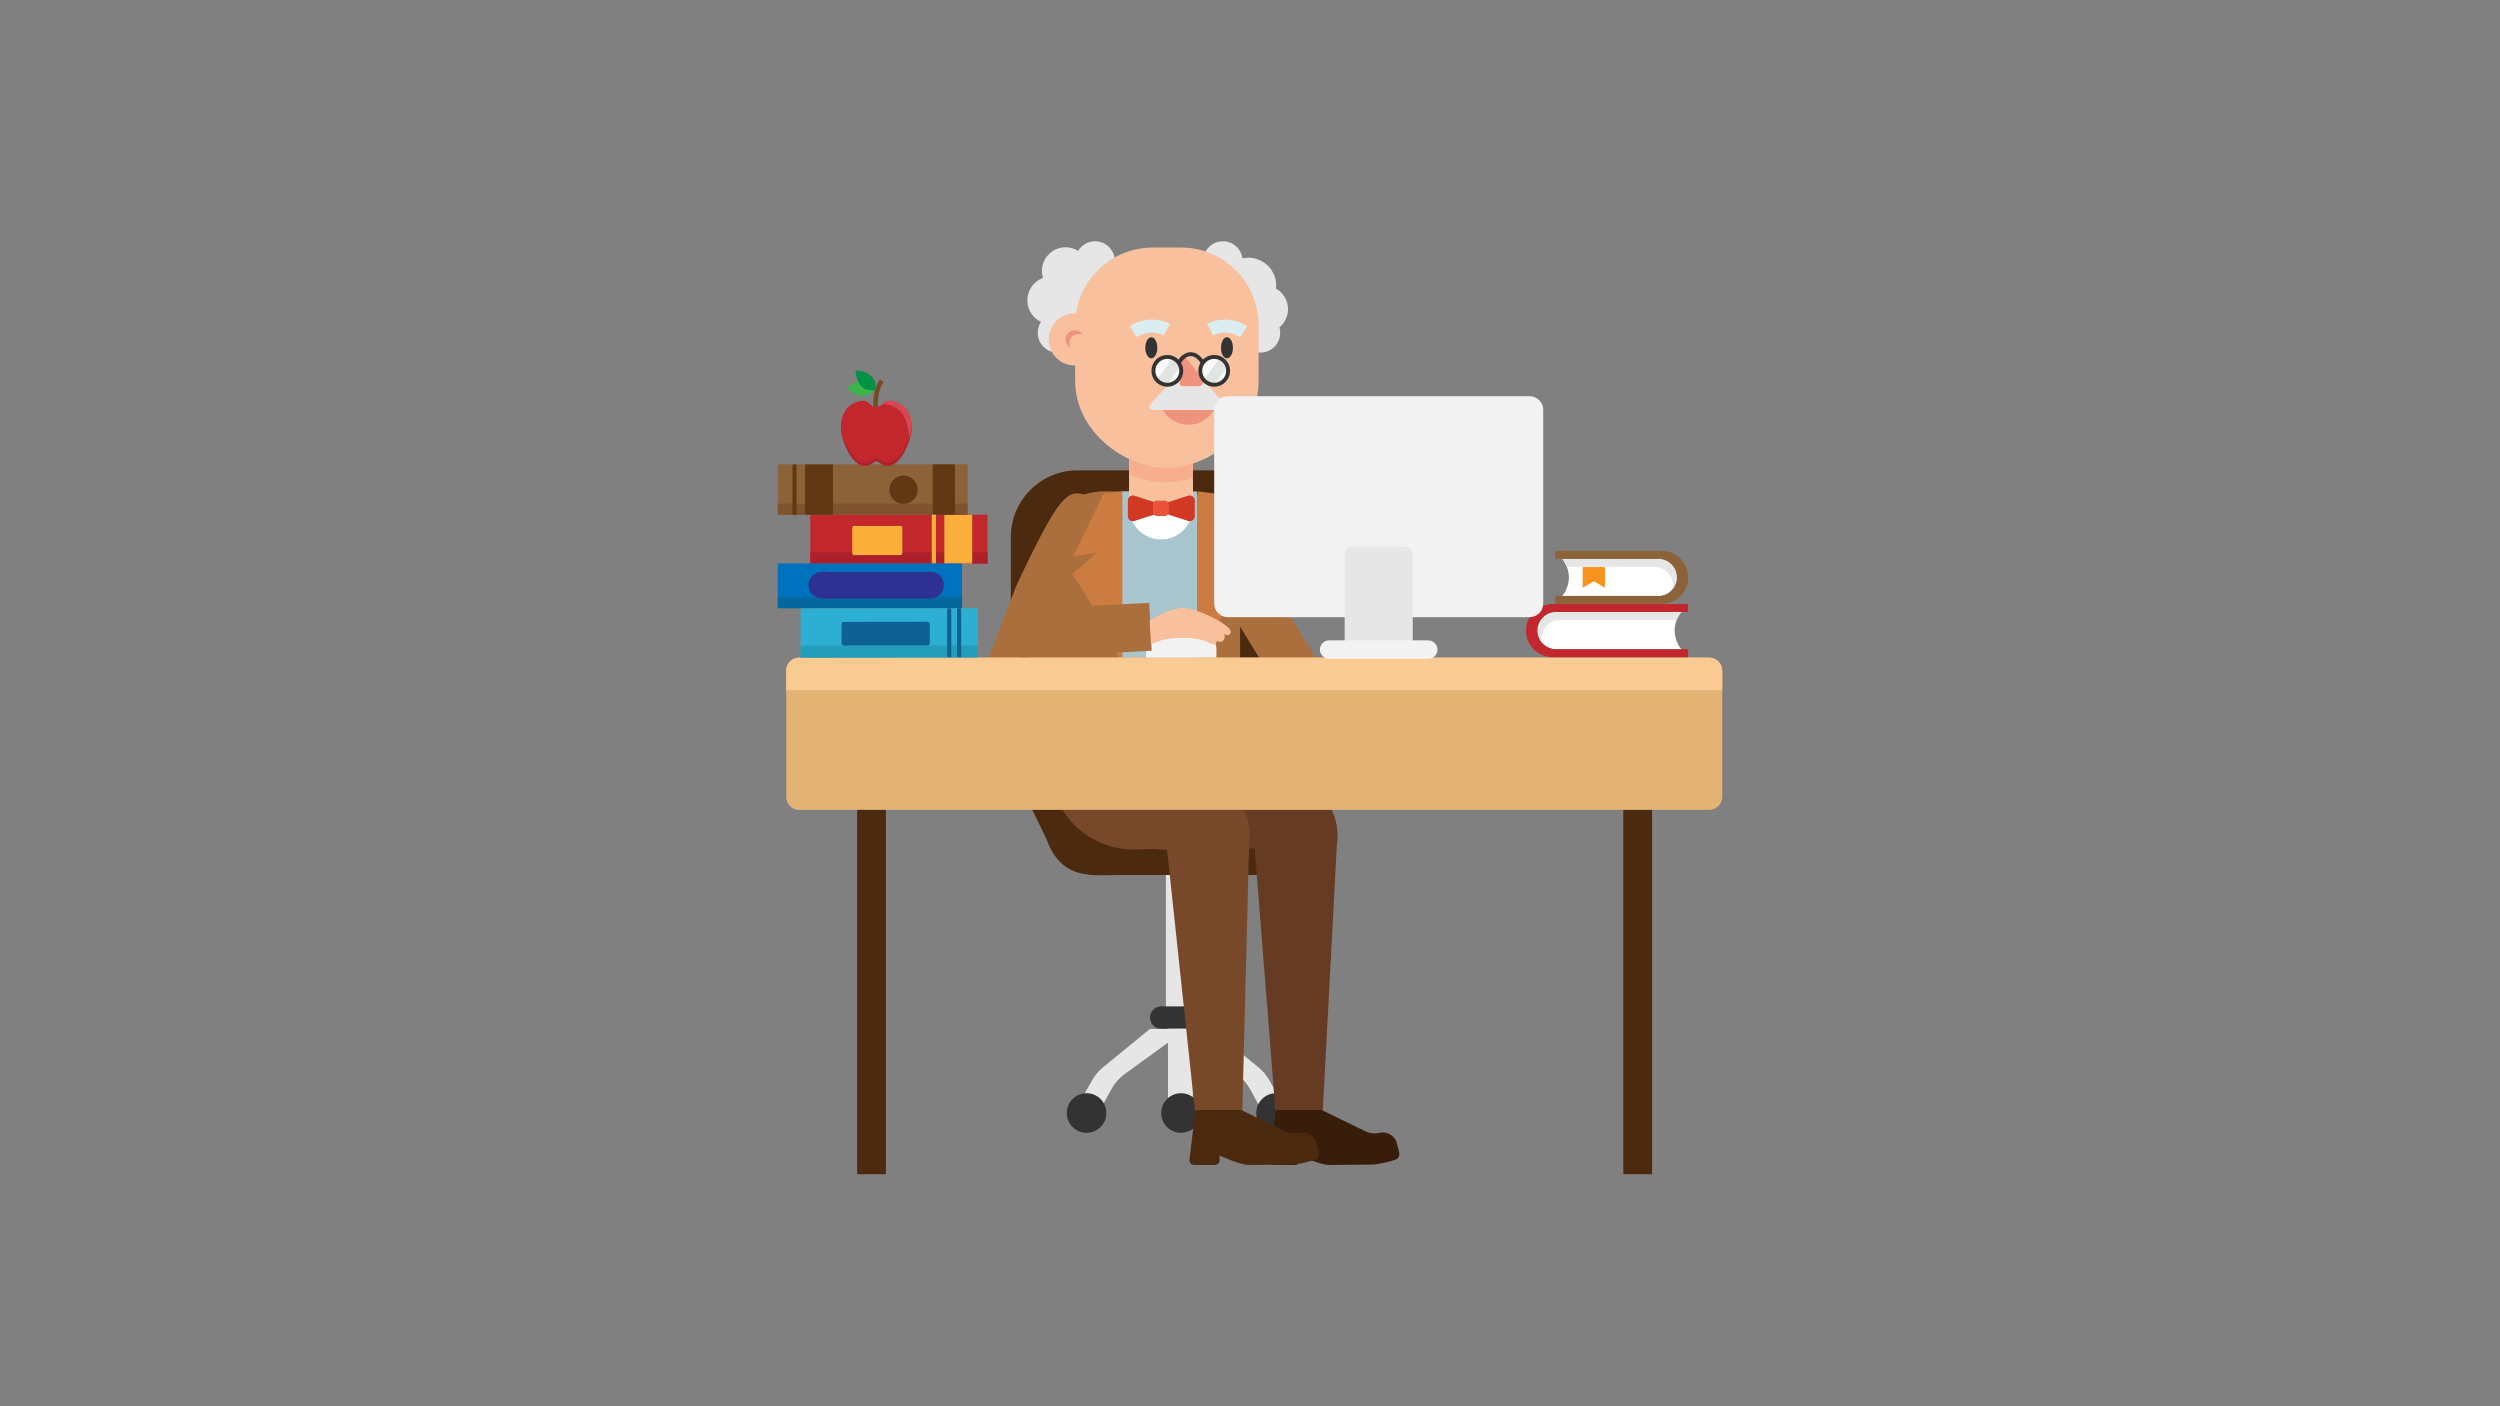 <?xml version="1.0" encoding="UTF-8" standalone="no"?>
<!-- Generator: Adobe Illustrator 19.2.0, SVG Export Plug-In . SVG Version: 6.00 Build 0)  -->

<svg
   xmlns:dc="http://purl.org/dc/elements/1.1/"
   xmlns:cc="http://creativecommons.org/ns#"
   xmlns:rdf="http://www.w3.org/1999/02/22-rdf-syntax-ns#"
   xmlns:svg="http://www.w3.org/2000/svg"
   xmlns="http://www.w3.org/2000/svg"
   xmlns:sodipodi="http://sodipodi.sourceforge.net/DTD/sodipodi-0.dtd"
   xmlns:inkscape="http://www.inkscape.org/namespaces/inkscape"
   version="1.1"
   id="Layer_1"
   x="0px"
   y="0px"
   viewBox="0 0 1920 1080"
   style="enable-background:new 0 0 1920 1080;"
   xml:space="preserve"
   sodipodi:docname="Professor_Working_at_his_Desk_Cartoon.svg"
   inkscape:export-filename="/home/gpetit/Nextcloud/Plateformes/Noise_Planet/Noise_Planet/Kit_pedagogique/Presentation_generale/Images/Professor_Working_at_his_Desk_Cartoon.png"
   inkscape:export-xdpi="96"
   inkscape:export-ydpi="96"
   inkscape:version="0.92.4 (f8dce91, 2019-08-02)"><rect x="0" y="0" width="1920" height="1080" fill="#808080" stroke="none"/><defs
   id="defs1695" /><sodipodi:namedview
   pagecolor="#ffffff"
   bordercolor="#666666"
   borderopacity="1"
   objecttolerance="10"
   gridtolerance="10"
   guidetolerance="10"
   inkscape:pageopacity="0"
   inkscape:pageshadow="2"
   inkscape:window-width="1878"
   inkscape:window-height="1136"
   id="namedview1693"
   showgrid="false"
   inkscape:zoom="0.21851852"
   inkscape:cx="960"
   inkscape:cy="540"
   inkscape:window-x="42"
   inkscape:window-y="27"
   inkscape:window-maximized="1"
   inkscape:current-layer="Layer_1" />
<style
   type="text/css"
   id="style1480">
	.st0{fill:#E6E6E6;}
	.st1{fill:#333333;}
	.st2{fill:#4C2A0F;}
	.st3{fill:#AA6F3D;}
	.st4{fill:#774829;}
	.st5{fill:#663B23;}
	.st6{fill:#A8C4CC;}
	.st7{fill:#FFFFFF;}
	.st8{fill:#F8C09D;}
	.st9{fill:#F6AE8D;}
	.st10{fill:#EF937E;}
	.st11{opacity:0.81;fill:#DAEEF2;}
	.st12{opacity:0.81;fill:#FFFFFF;}
	.st13{fill:none;stroke:#333333;stroke-width:3;stroke-miterlimit:10;}
	.st14{fill:none;stroke:#DAEEF2;stroke-width:10;stroke-miterlimit:10;}
	.st15{fill:#D13924;}
	.st16{fill:#E8533A;}
	.st17{fill:#CC7C40;}
	.st18{fill:#381D0B;}
	.st19{fill:#E2B374;}
	.st20{fill:#F9CB93;}
	.st21{fill:#C1272D;}
	.st22{fill:#AD1F2A;}
	.st23{fill:#FBB03B;}
	.st24{fill:#8C6239;}
	.st25{fill:#7F532F;}
	.st26{fill:#603813;}
	.st27{fill:#0071BC;}
	.st28{fill:#04679E;}
	.st29{fill:#2E3192;}
	.st30{fill:#2DAFD3;}
	.st31{fill:#229EBA;}
	.st32{fill:#0F6193;}
	.st33{fill:#39B54A;}
	.st34{fill:#009245;}
	.st35{fill:none;stroke:#754C24;stroke-width:3.521;stroke-miterlimit:10;}
	.st36{fill:#AD212B;}
	.st37{fill:#D84853;}
	.st38{fill:#F7931E;}
	.st39{fill:#F2F2F2;}
</style>
<g
   id="g1498">
	<rect
   x="895.4"
   y="663.2"
   class="st0"
   width="23.1"
   height="127"
   id="rect1482" />
	<path
   class="st1"
   d="M922.1,790.1h-30.3c-4.7,0-8.6-3.8-8.6-8.6v0c0-4.7,3.8-8.6,8.6-8.6h30.3c4.7,0,8.6,3.8,8.6,8.6v0   C930.7,786.3,926.9,790.1,922.1,790.1z"
   id="path1484" />
	<path
   class="st0"
   d="M824.4,854.8h19.2l9.8-18.1c2.5-4.6,6-8.6,10.2-11.7l47.9-34.8h-28.3l-36,29.4c-3.3,2.7-6.2,6-8.3,9.8   L824.4,854.8z"
   id="path1486" />
	<path
   class="st0"
   d="M989.2,854.8H970l-9.8-18.1c-2.5-4.6-6-8.6-10.2-11.7l-47.9-34.8h28.3l36,29.4c3.3,2.7,6.2,6,8.3,9.8   L989.2,854.8z"
   id="path1488" />
	<circle
   class="st1"
   cx="834.5"
   cy="854.8"
   r="15.2"
   id="circle1490" />
	<circle
   class="st1"
   cx="980"
   cy="854.8"
   r="15.2"
   id="circle1492" />
	<rect
   x="897"
   y="790.1"
   class="st0"
   width="19.1"
   height="63"
   id="rect1494" />
	<circle
   class="st1"
   cx="907"
   cy="854.8"
   r="15.2"
   id="circle1496" />
</g>
<g
   id="g1690">
	<g
   id="g1590">
		<path
   class="st2"
   d="M995.1,672H861.5c-22.9,0-45.9,4.7-57.8-27.5l-27.3-56.4h213l24,48.8C1020.8,652.7,1010.8,672,995.1,672z"
   id="path1500" />
		<path
   class="st2"
   d="M989.3,588.1h-213V412.6c0-28.4,23-51.4,51.4-51.4H938c28.4,0,51.4,23,51.4,51.4V588.1z"
   id="path1502" />
		<path
   class="st3"
   d="M769.4,536.7l1.9,0.5c9.3,2.6,19.5-4.9,22.7-16.8l48.3-113.2c3.3-11.8,1.9-24.2-7.4-26.8l-1.9-0.5    c-13.5-3.6-19.5-0.2-52.6,70.2l-23.1,60.6C754.2,522.5,760.1,534.1,769.4,536.7z"
   id="path1504" />
		<path
   class="st4"
   d="M901.7,652.7L901.7,652.7c-38.3,0-67.1-11.8-87.1-44.5l-14.3-23.4h152l0,0    C952.3,621.4,940.7,652.7,901.7,652.7z"
   id="path1506" />
		<path
   class="st5"
   d="M1015.9,853h-36.4l-15.9-201.4l-24.1,0.8c-36.1,0.8-65.7-28.2-65.7-64.3v0h62l52.7,8.4    c25.1,4,42.2,27.6,38.2,52.7L1015.9,853z"
   id="path1508" />
		<path
   class="st3"
   d="M913.9,382.5l-1.5,0.9c-8.2,5.1-10.8,15.9-5.7,24.2l73.4,118.5l0,0l31.4-19.4l-73.4-118.5    C932.9,379.9,922.1,377.4,913.9,382.5z"
   id="path1510" />
		<path
   class="st4"
   d="M954.1,853h-36.4l-21.5-201.4l-24.1,0.8c-36.1,0.8-65.7-28.2-65.7-64.3v0h62l52.7,8.4    c25.1,4,42.2,27.6,38.2,52.7L954.1,853z"
   id="path1512" />
		<path
   class="st3"
   d="M847.5,377.4h57.7c26,0,47.2,21.1,47.2,47.2V585h-152V424.6C800.3,398.5,821.4,377.4,847.5,377.4z"
   id="path1514" />
		<rect
   x="861.5"
   y="377.4"
   class="st6"
   width="58"
   height="207.6"
   id="rect1516" />
		<path
   class="st7"
   d="M916.1,389.8c0,13.4-10.9,24.5-24.3,24.5h0h-0.2c-13.4,0-24.5-11.1-24.5-24.5v-21.5h49V389.8z"
   id="path1518" />
		<rect
   x="867.1"
   y="348.3"
   class="st8"
   width="49"
   height="46"
   id="rect1520" />
		<path
   class="st0"
   d="M862.2,218.7c0-5.6-2.6-10.7-6.6-14c0.4-1.3,0.6-2.7,0.6-4.2c0-8.4-6.8-15.2-15.2-15.2c-5.5,0-10.4,3-13,7.4    c-2.8-1.8-6.1-2.8-9.6-2.8c-10.1,0-18.2,8.2-18.2,18.2c0,1.9,0.3,3.7,0.8,5.3c-7,2.6-12,9.3-12,17.2c0,7.4,4.3,13.7,10.5,16.6    c-1.6,2.4-2.5,5.3-2.5,8.4c0,8.4,6.8,15.2,15.2,15.2c7.7,0,14-5.7,15-13.1c1.5,0.3,3,0.5,4.5,0.5c11.8,0,21.4-9.6,21.4-21.4    c0-0.8-0.1-1.6-0.1-2.4C858.5,231.4,862.2,225.5,862.2,218.7z"
   id="path1522" />
		<path
   class="st0"
   d="M989.2,237.4c0,5.6-2.6,10.7-6.6,14c0.4,1.3,0.6,2.7,0.6,4.2c0,8.4-6.8,15.2-15.2,15.2c-5.5,0-10.4-3-13-7.4    c-2.8,1.8-6.1,2.8-9.6,2.8c-10.1,0-18.2-8.2-18.2-18.2c0-1.9,0.3-3.7,0.8-5.3c-7-2.6-12-9.3-12-17.2c0-7.4,4.3-13.7,10.5-16.6    c-1.6-2.4-2.5-5.3-2.5-8.4c0-8.4,6.8-15.2,15.2-15.2c7.7,0,14,5.7,15,13.1c1.5-0.3,3-0.5,4.5-0.5c11.8,0,21.4,9.6,21.4,21.4    c0,0.8-0.1,1.6-0.1,2.4C985.5,224.7,989.2,230.7,989.2,237.4z"
   id="path1524" />
		<path
   class="st9"
   d="M867.1,364.2c9.5,4.1,19.4,6.3,28.9,6.3c6.6,0,13.4-1.1,20.1-3.1v-15.5h-49V364.2z"
   id="path1526" />
		<path
   class="st8"
   d="M896,359.4c-31.9,0-70.3-27.9-70.3-66.9v-42.8c0-32.9,26.7-59.6,59.6-59.6H907c32.9,0,59.6,26.7,59.6,59.6    v42.8C966.7,331.5,927.9,359.4,896,359.4z"
   id="path1528" />
		<circle
   class="st8"
   cx="825.4"
   cy="260.7"
   r="20"
   id="circle1530" />
		<path
   class="st10"
   d="M821.4,263.5c0-3.9,3.2-7.1,7.1-7.1c1.1,0,2.1,0.2,3,0.7c-1.2-2.1-3.5-3.5-6.1-3.5c-3.9,0-7.1,3.2-7.1,7.1    c0,2.8,1.7,5.3,4.1,6.4C821.7,266.1,821.4,264.8,821.4,263.5z"
   id="path1532" />
		<ellipse
   class="st1"
   cx="884.2"
   cy="267.1"
   rx="4.6"
   ry="8.1"
   id="ellipse1534" />
		<ellipse
   class="st1"
   cx="942.3"
   cy="267.1"
   rx="4.6"
   ry="8.1"
   id="ellipse1536" />
		<path
   class="st10"
   d="M890.1,303.6c0,12.5,10.1,22.6,22.6,22.6l0,0c12.5,0,22.6-10.1,22.6-22.6"
   id="path1538" />
		<path
   class="st0"
   d="M939.2,314.9h-54c-2.3,0-3.5-2.8-1.9-4.4l13.2-14.1c1.7-1.8,4-2.8,6.4-2.8h18.6c2.4,0,4.7,1,6.4,2.8    l13.2,14.1C942.7,312.1,941.5,314.9,939.2,314.9z"
   id="path1540" />
		<path
   class="st10"
   d="M906.2,274.5V295c0,0.9,1.1,1.6,2.1,1.6h12.1c3.3,0,5.1-3.8,3-6.4l-14-16.9    C908.4,272.2,906.2,272.9,906.2,274.5z"
   id="path1542" />
		<circle
   class="st11"
   cx="896.5"
   cy="284.8"
   r="10.7"
   id="circle1544" />
		<g
   id="g1550">
			<path
   class="st12"
   d="M900.9,275c-1.3-0.6-2.8-0.9-4.4-0.9c-5.9,0-10.7,4.8-10.7,10.7c0,2.7,1,5.2,2.7,7.1     C892.5,286.3,897.8,279,900.9,275z"
   id="path1546" />
			<path
   class="st12"
   d="M896.2,295.4c0.1,0,0.2,0,0.3,0c5.9,0,10.7-4.8,10.7-10.7c0-1.2-0.2-2.3-0.5-3.3L896.2,295.4z"
   id="path1548" />
		</g>
		<circle
   class="st11"
   cx="932.5"
   cy="284.8"
   r="10.7"
   id="circle1552" />
		<g
   id="g1558">
			<path
   class="st12"
   d="M936.9,275c-1.3-0.6-2.8-0.9-4.4-0.9c-5.9,0-10.7,4.8-10.7,10.7c0,2.7,1,5.2,2.7,7.1     C928.5,286.3,933.8,279,936.9,275z"
   id="path1554" />
			<path
   class="st12"
   d="M932.2,295.4c0.1,0,0.2,0,0.3,0c5.9,0,10.7-4.8,10.7-10.7c0-1.2-0.2-2.3-0.5-3.3L932.2,295.4z"
   id="path1556" />
		</g>
		<circle
   class="st13"
   cx="896.5"
   cy="284.8"
   r="10.7"
   id="circle1560" />
		<circle
   class="st13"
   cx="932.5"
   cy="284.8"
   r="10.7"
   id="circle1562" />
		<path
   class="st13"
   d="M905.3,278.7c0,0,3.3-6.7,9.2-6.7s9.2,6.7,9.2,6.7"
   id="path1564" />
		<path
   class="st14"
   d="M870.3,254.6c0,0,6.9-4.2,13.9-4.2c7,0,12,2.7,12,2.7"
   id="path1566" />
		<path
   class="st14"
   d="M955.2,254.6c0,0-6.9-4.2-13.9-4.2c-7,0-12,2.7-12,2.7"
   id="path1568" />
		<g
   id="g1576">
			<path
   class="st15"
   d="M888.9,394.4l-17.6,5.7c-2.5,0.8-5.1-1-5.1-3.7v-12c0-2.6,2.6-4.5,5.1-3.7l17.6,5.7V394.4z"
   id="path1570" />
			<path
   class="st15"
   d="M894.9,394.4l17.6,5.7c2.5,0.8,5.1-1,5.1-3.7v-12c0-2.6-2.6-4.5-5.1-3.7l-17.6,5.7V394.4z"
   id="path1572" />
			<path
   class="st16"
   d="M894.6,396.3h-6c-1.7,0-3.1-1.4-3.1-3.1v-5.6c0-1.7,1.4-3.1,3.1-3.1h6c1.7,0,3.1,1.4,3.1,3.1v5.6     C897.7,394.9,896.3,396.3,894.6,396.3z"
   id="path1574" />
		</g>
		<path
   class="st17"
   d="M862,377.4l-14.5,1.8l-23.4,48.1l18.5-3l-19.2,16.6c0,0,4.7,5.5,19.3,31.5c14.7,26,19.3,40.9,19.3,40.9    V377.4z"
   id="path1578" />
		<polygon
   class="st3"
   points="861.5,618.4 800.3,605.5 800.3,569.1 861.5,569.1   "
   id="polygon1580" />
		<path
   class="st17"
   d="M920,377.4l14.1,1.8l23.2,48.1l-18.6-3l19.2,16.6c0,0-4.2,5.5-18.9,31.5c-14.7,26-18.9,40.9-18.9,40.9V377.4    z"
   id="path1582" />
		<path
   class="st18"
   d="M979.8,852.7l-4.6,37.9c-0.3,2.2,1.4,4.1,3.6,4.1h15.9c2,0,3.7-1.6,3.7-3.7v-3.6c0,0,15.1,7.3,22.3,7.3    c7.2,0,22.2-0.3,31.9-0.3c6.4,0,14.4-2.2,19-3.7c2.2-0.7,3.5-3,3-5.3l-1.7-7.1c-1.4-5.9-7.3-9.6-13.2-8.3l0,0    c-3.9,0.9-8,0.4-11.6-1.4l-33.1-16.1H979.8z"
   id="path1584" />
		<path
   class="st2"
   d="M918.1,852.7l-4.6,37.9c-0.3,2.2,1.4,4.1,3.6,4.1h15.9c2,0,3.7-1.6,3.7-3.7v-3.6c0,0,15.1,7.3,22.3,7.3    s22.2-0.3,31.9-0.3c6.4,0,14.4-2.2,19-3.7c2.2-0.7,3.5-3,3-5.3l-1.7-7.1c-1.4-5.9-7.3-9.6-13.2-8.3l0,0c-3.9,0.9-8,0.4-11.6-1.4    l-33.1-16.1H918.1z"
   id="path1586" />
		<polygon
   class="st3"
   points="952.3,606.2 919.5,619.1 919.5,569.8 952.3,569.8   "
   id="polygon1588" />
	</g>
	<path
   class="st19"
   d="M1312.6,622H613.8c-5.5,0-10-4.5-10-10V515c0-5.5,4.5-10,10-10h698.9c5.5,0,10,4.5,10,10V612   C1322.6,617.5,1318.2,622,1312.6,622z"
   id="path1592" />
	<path
   class="st20"
   d="M1322.6,530.1H603.8v-15c0-5.5,4.5-10,10-10h698.9c5.5,0,10,4.5,10,10V530.1z"
   id="path1594" />
	<rect
   x="658.3"
   y="622"
   class="st2"
   width="22.1"
   height="279.8"
   id="rect1596" />
	<rect
   x="1246.7"
   y="622"
   class="st2"
   width="22.1"
   height="279.8"
   id="rect1598" />
	<g
   id="g1652">
		
			<rect
   x="671.6"
   y="346"
   transform="matrix(4.502691e-11 1 -1 4.502691e-11 1104.401 -276.337)"
   class="st21"
   width="37.5"
   height="136.1"
   id="rect1600" />
		
			<rect
   x="686.1"
   y="360.4"
   transform="matrix(4.537863e-11 1 -1 4.537863e-11 1118.877 -261.862)"
   class="st22"
   width="8.6"
   height="136.1"
   id="rect1602" />
		
			<rect
   x="717.2"
   y="403.3"
   transform="matrix(4.478444e-11 1 -1 4.478444e-11 1149.959 -321.896)"
   class="st23"
   width="37.5"
   height="21.4"
   id="rect1604" />
		
			<rect
   x="650.9"
   y="303.1"
   transform="matrix(4.481286e-11 1 -1 4.481286e-11 1046.211 -294.279)"
   class="st24"
   width="38.6"
   height="145.8"
   id="rect1606" />
		
			<rect
   x="666"
   y="318.1"
   transform="matrix(4.431814e-11 1 -1 4.431814e-11 1061.223 -279.267)"
   class="st25"
   width="8.6"
   height="145.8"
   id="rect1608" />
		
			<rect
   x="609.7"
   y="365.2"
   transform="matrix(4.351701e-11 1 -1 4.351701e-11 1004.922 -252.989)"
   class="st26"
   width="38.6"
   height="21.4"
   id="rect1610" />
		<rect
   x="608.6"
   y="356.7"
   class="st26"
   width="3.2"
   height="38.6"
   id="rect1612" />
		
			<rect
   x="705.6"
   y="367.4"
   transform="matrix(4.507221e-11 1 -1 4.507221e-11 1100.882 -348.949)"
   class="st26"
   width="38.6"
   height="17.2"
   id="rect1614" />
		<rect
   x="715.6"
   y="395.3"
   class="st23"
   width="3.2"
   height="37.5"
   id="rect1616" />
		
			<rect
   x="650.9"
   y="379.2"
   transform="matrix(4.490079e-11 1 -1 4.490079e-11 1118.054 -218.149)"
   class="st27"
   width="34.3"
   height="141.5"
   id="rect1618" />
		
			<rect
   x="663.8"
   y="392.1"
   transform="matrix(4.548432e-11 1 -1 4.548432e-11 1130.921 -205.282)"
   class="st28"
   width="8.6"
   height="141.5"
   id="rect1620" />
		<path
   class="st29"
   d="M631.1,459.6c-5.6,0-10.2-4.6-10.2-10.2l0,0c0-5.6,4.6-10.2,10.2-10.2h83.6c5.6,0,10.2,4.6,10.2,10.2l0,0    c0,5.6-4.6,10.2-10.2,10.2H631.1z"
   id="path1622" />
		<path
   class="st23"
   d="M654.5,425v-19.8c0-0.7,0.6-1.3,1.3-1.3h35.9c0.7,0,1.3,0.6,1.3,1.3V425c0,0.7-0.6,1.3-1.3,1.3h-35.9    C655.1,426.4,654.5,425.8,654.5,425z"
   id="path1624" />
		
			<rect
   x="664.1"
   y="418"
   transform="matrix(1.107873e-03 1 -1 1.107873e-03 1168.192 -197.421)"
   class="st30"
   width="37.7"
   height="136.1"
   id="rect1626" />
		
			<rect
   x="678.4"
   y="432.3"
   transform="matrix(1.107873e-03 1 -1 1.107873e-03 1182.467 -183.193)"
   class="st31"
   width="9.2"
   height="136.1"
   id="rect1628" />
		
			<rect
   x="735"
   y="467.2"
   transform="matrix(1 -1.107873e-03 1.107873e-03 1 -0.538 0.816)"
   class="st32"
   width="3.2"
   height="37.5"
   id="rect1630" />
		
			<rect
   x="727.4"
   y="467.2"
   transform="matrix(1 -1.107873e-03 1.107873e-03 1 -0.538 0.808)"
   class="st32"
   width="3.2"
   height="37.5"
   id="rect1632" />
		<ellipse
   class="st26"
   cx="693.9"
   cy="376.1"
   rx="10.9"
   ry="10.9"
   id="ellipse1634" />
		<path
   class="st32"
   d="M646.3,494l0-14.6c0-1,0.8-1.8,1.8-1.8l64.2-0.1c1,0,1.8,0.8,1.8,1.8l0,14.6c0,1-0.8,1.8-1.8,1.8l-64.2,0.1    C647.1,495.8,646.3,495,646.3,494z"
   id="path1636" />
		<path
   class="st33"
   d="M671.9,299.4c0,0-4.3,5-10.5,4.6c-6.2-0.4-10.4-6.1-10.4-6.1s4.2-5.2,11.1-4.7    C669.1,293.7,671.9,299.4,671.9,299.4z"
   id="path1638" />
		<path
   class="st34"
   d="M671.9,299.4c0,0-5.9,1.7-10.3-2.7c-4.4-4.4-4.6-12-4.6-12s7.2-0.6,12.2,4.3S671.9,299.4,671.9,299.4z"
   id="path1640" />
		<path
   class="st35"
   d="M672.9,314.3c0,0-1.1-3,0-10.4c1.1-7.5,4.3-11.5,4.3-11.5"
   id="path1642" />
		<path
   class="st36"
   d="M700.1,328.6c-0.5-8.8-5-15.7-14.3-17.9c-7.8-1.9-7.4,4.5-12.8,4.5c-5.4,0-5.1-6.3-12.8-4.5    c-9.3,2.2-13.8,9.1-14.3,17.9s10.8,38.5,25.2,26.4v0.2c0,0,0.8-0.8,2-0.9c1.1,0.1,2,0.9,2,0.9v-0.2    C689.3,367.1,700.6,337.4,700.1,328.6z"
   id="path1644" />
		<path
   class="st21"
   d="M700.1,326c-0.5-8.8-5-15.7-14.3-17.9c-7.8-1.9-7.4,4.5-12.8,4.5c-5.4,0-5.1-6.3-12.8-4.5    c-9.3,2.2-13.8,9.1-14.3,17.9c-0.5,8.8,10.8,38.5,25.2,26.4v0.2c0,0,0.8-0.8,2-0.9c1.1,0.1,2,0.9,2,0.9v-0.2    C689.3,364.5,700.6,334.7,700.1,326z"
   id="path1646" />
		<g
   id="g1650">
			<path
   class="st37"
   d="M700.1,326c-0.5-8.8-5-15.7-14.3-17.9c-4.8-1.2-6.5,0.8-8.4,2.5c1.1-0.3,2.5-0.3,4.4,0.1     c5.8,1.3,10.8,4.3,14,12.5c2,5.2,2.5,12.6,2.5,12.6S700.3,329.2,700.1,326z"
   id="path1648" />
		</g>
	</g>
	<g
   id="g1676">
		<path
   class="st7"
   d="M1291.3,498.6H1195c-7.9,0-14.3-6.4-14.3-14.3v0c0-7.9,6.4-14.3,14.3-14.3h96.3c0,0-5.2,5.5-5.2,14.3    C1286.2,493.1,1291.3,498.6,1291.3,498.6z"
   id="path1654" />
		<g
   id="g1660">
			<path
   class="st0"
   d="M1290.8,498.6h0.6c0,0-0.4-0.5-1-1.3C1290.5,497.8,1290.6,498.2,1290.8,498.6z"
   id="path1656" />
			<path
   class="st0"
   d="M1183.8,490.5L1183.8,490.5c0-7.9,6.4-14.3,14.3-14.3h89.6c1.5-3.9,3.6-6.1,3.6-6.1H1195     c-7.9,0-14.3,6.4-14.3,14.3c0,3.5,1.3,6.8,3.4,9.2C1183.9,492.6,1183.8,491.5,1183.8,490.5z"
   id="path1658" />
		</g>
		<path
   class="st21"
   d="M1195,498.6c-7.9,0-14.3-6.4-14.3-14.3c0-7.9,6.4-14.3,14.3-14.3h101.5v-6.1h-104.1    c-11.3,0-20.4,9.1-20.4,20.4s9.1,20.4,20.4,20.4h104.1v-6.1H1195z"
   id="path1662" />
		<path
   class="st7"
   d="M1199.7,457.8h73.9c7.9,0,14.3-6.4,14.3-14.3v0c0-7.9-6.4-14.3-14.3-14.3h-73.9c0,0,5.2,5.5,5.2,14.3    S1199.7,457.8,1199.7,457.8z"
   id="path1664" />
		<g
   id="g1670">
			<path
   class="st0"
   d="M1200.3,457.8h-0.6c0,0,0.4-0.5,1-1.3C1200.6,456.9,1200.4,457.3,1200.3,457.8z"
   id="path1666" />
			<path
   class="st0"
   d="M1284.8,449.6L1284.8,449.6c0-7.9-6.4-14.3-14.3-14.3h-67.2c-1.5-3.9-3.6-6.1-3.6-6.1h73.9     c7.9,0,14.3,6.4,14.3,14.3c0,3.5-1.3,6.8-3.4,9.2C1284.7,451.7,1284.8,450.7,1284.8,449.6z"
   id="path1668" />
		</g>
		<path
   class="st24"
   d="M1273.6,457.8c7.9,0,14.3-6.4,14.3-14.3c0-7.9-6.4-14.3-14.3-14.3h-79.2V423h81.7c11.3,0,20.4,9.1,20.4,20.4    c0,11.3-9.1,20.4-20.4,20.4h-81.7v-6.1H1273.6z"
   id="path1672" />
		<polygon
   class="st38"
   points="1232.6,451.4 1224.1,446.4 1215.5,451.4 1215.5,435.5 1232.6,435.5   "
   id="polygon1674" />
	</g>
	<path
   class="st39"
   d="M1174.7,474H942.9c-5.7,0-10.4-4.7-10.4-10.4V314.7c0-5.7,4.7-10.4,10.4-10.4h231.9c5.7,0,10.4,4.7,10.4,10.4   v148.9C1185.2,469.3,1180.5,474,1174.7,474z"
   id="path1678" />
	<path
   class="st0"
   d="M1085,505h-52.3v-78.7c0-3.5,2.9-6.4,6.4-6.4h39.5c3.5,0,6.4,2.9,6.4,6.4V505z"
   id="path1680" />
	<path
   class="st39"
   d="M1096.9,506h-76.1c-3.9,0-7.1-3.2-7.1-7.1v0c0-3.9,3.2-7.1,7.1-7.1h76.1c3.9,0,7.1,3.2,7.1,7.1v0   C1104,502.8,1100.8,506,1096.9,506z"
   id="path1682" />
	<path
   class="st39"
   d="M934.2,505h-54V498c0-4.9,4-9,9-9h36c4.9,0,9,4,9,9V505z"
   id="path1684" />
	<path
   class="st3"
   d="M767.9,487.3L767.9,487.3c0.5,10.2,9.2,18,19.4,17.5l97.2-5v0l-1.9-36.8l-97.2,5   C775.2,468.4,767.3,477.1,767.9,487.3z"
   id="path1686" />
	<path
   class="st8"
   d="M884,494.7l-1.1-18c6.2-4.5,19.2-10.2,26.6-9.8c10.3,0.6,36,12.9,35.7,18.4c-0.3,4.7-6.9,1.1-5.9,1.2   c3.1,1.8,0.2,9.1-4.8,5.6c-0.1,1.1,0.3,5-8.2,0.6c-3.7-1.9-10.9-3-20.1-2.8C891.1,490.2,888.1,493.8,884,494.7z"
   id="path1688" />
</g>
</svg>